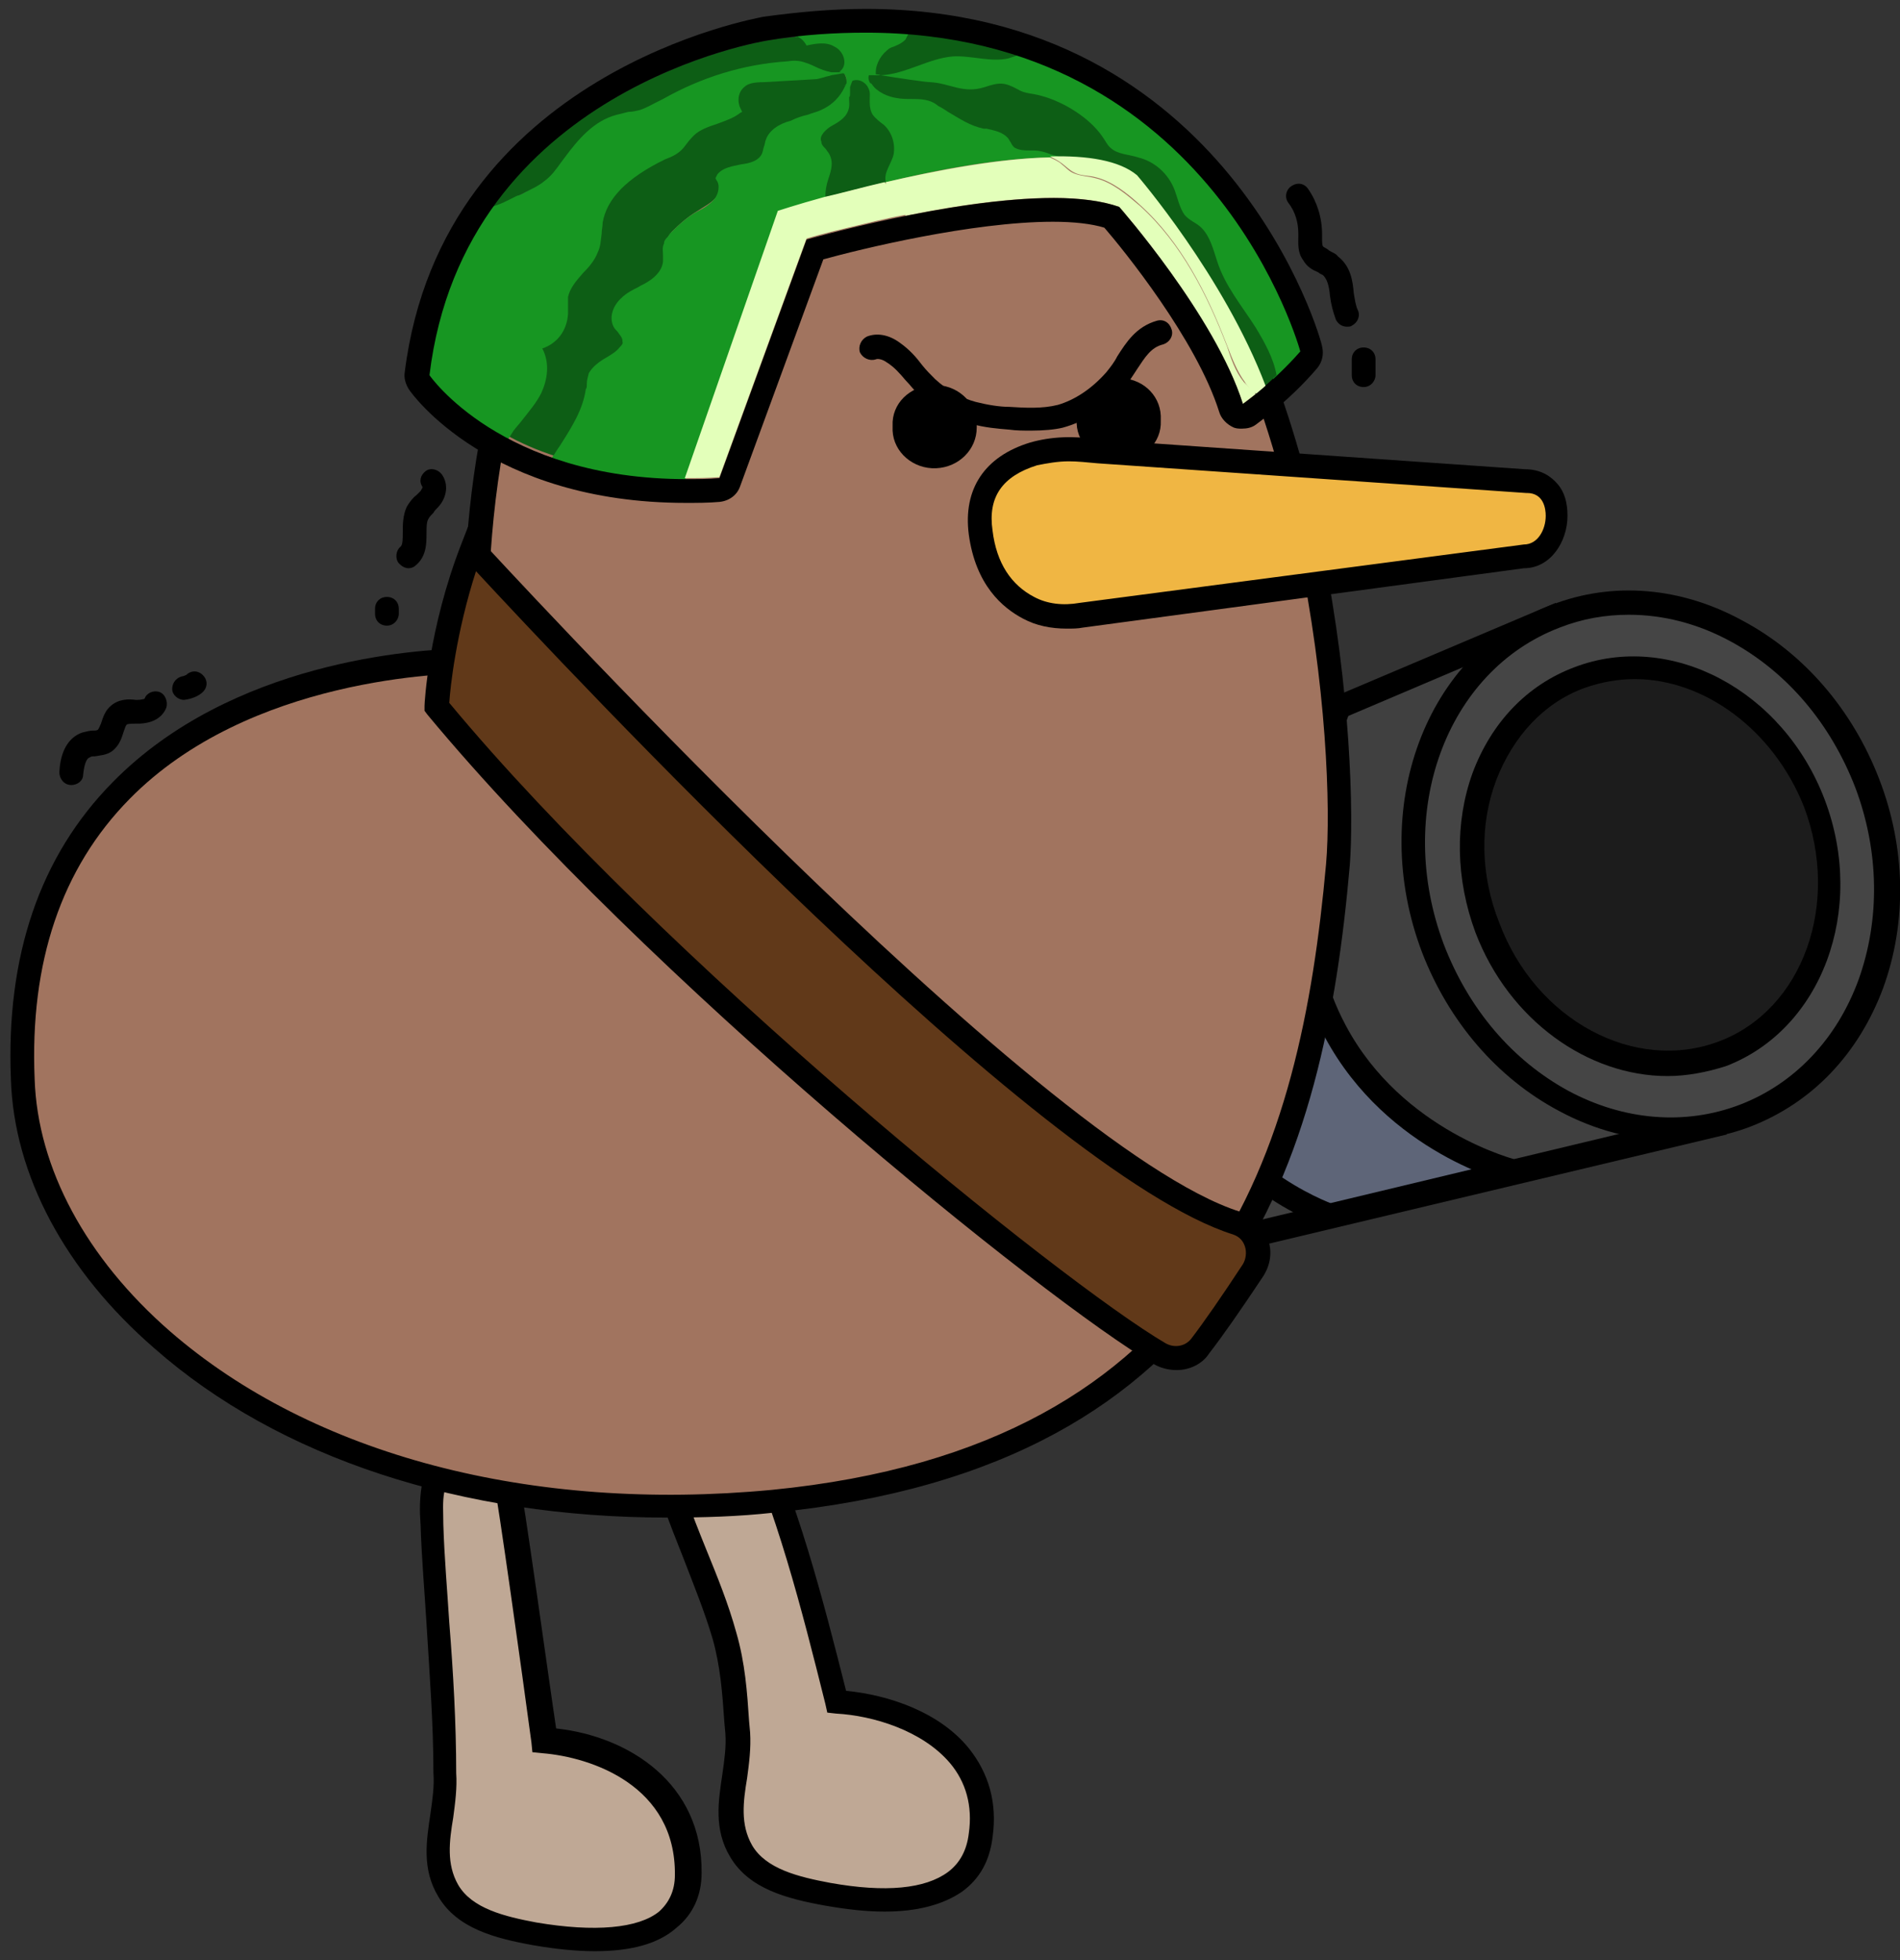 <?xml version="1.0" encoding="utf-8"?>
<!-- Generator: Adobe Illustrator 26.0.3, SVG Export Plug-In . SVG Version: 6.00 Build 0)  -->
<svg version="1.1" id="레이어_1" xmlns="http://www.w3.org/2000/svg" xmlns:xlink="http://www.w3.org/1999/xlink" x="0px"
	 y="0px" viewBox="0 0 192 198" style="enable-background:new 0 0 192 198;" xml:space="preserve">
<rect x="0" y="0" width="192" height="198" fill="#333333" stroke="none"/>
<style type="text/css">
	.st0{fill:#404040;}
	.st1{fill:#5E6578;}
	.st2{fill-rule:evenodd;clip-rule:evenodd;fill:#454545;}
	.st3{fill-rule:evenodd;clip-rule:evenodd;fill:#1C1C1C;}
	.st4{fill-rule:evenodd;clip-rule:evenodd;fill:#BFA895;}
	.st5{fill:#A1745F;}
	.st6{fill-rule:evenodd;clip-rule:evenodd;}
	.st7{fill:#F0B643;}
	.st8{fill:#179622;}
	.st9{fill:#0D5E15;}
	.st10{fill:#E3FFBA;}
	.st11{fill-rule:evenodd;clip-rule:evenodd;fill:#613919;}
</style>
<g>
	<g>
		<g id="XMLID_139_">
			<g>
				<g>
					<path class="st0" d="M168.8,100.9l4.1,12.7L163,116C166.3,111.9,168.3,106.6,168.8,100.9z"/>
				</g>
				<g>
					<path class="st0" d="M161,76.7l7.8,24.2c-0.5,5.7-2.5,11-5.8,15.1l-9.8,2.3c-8.7-2.3-16.5-9.3-20.3-19.2s-2.5-20.3,2.4-27.7
						l10.3-4.4C151.4,68.4,156.8,71.8,161,76.7z"/>
				</g>
				<g>
					<path class="st0" d="M156.4,62.5l4.6,14.2c-4.2-4.9-9.6-8.3-15.4-9.6L156.4,62.5z"/>
				</g>
				<g>
					<path class="st1" d="M153.2,118.4l-17.9,4.3c-7.2-3.1-13.4-9.4-16.6-17.9c-3.6-9.6-2.6-19.6,2-27l14.7-6.2
						c-4.9,7.5-6.2,17.9-2.4,27.7C136.6,109.1,144.5,116.1,153.2,118.4z"/>
				</g>
				<g>
					<path class="st0" d="M135.3,122.7l-32.9,7.8L92.3,89.7l28.3-12c-4.6,7.4-5.6,17.4-2,27C121.9,113.2,128.1,119.6,135.3,122.7z"
						/>
				</g>
			</g>
			<g>
				<g>
					<path d="M101.5,132L90.9,89l66.3-28.1l17.3,53.7L101.5,132z M93.7,90.4l9.6,38.6l68-16.3l-15.7-48.6L93.7,90.4z"/>
				</g>
			</g>
		</g>
		<g>
			<g>
				
					<ellipse transform="matrix(0.935 -0.355 0.355 0.935 -20.164 64.927)" class="st2" cx="166.8" cy="87.4" rx="23.5" ry="27"/>
			</g>
			<g>
				<path d="M169,115.2c-3.9,0-7.8-1-11.5-3c-6.2-3.3-11.1-9-13.8-16c-5.5-14.5,0.3-30.3,13.1-35.1c6.2-2.4,13.1-1.8,19.3,1.6
					c6.2,3.3,11.1,9,13.8,16s2.8,14.5,0.4,21.1c-2.5,6.7-7.2,11.6-13.4,14C174.3,114.8,171.7,115.2,169,115.2z M164.6,62.1
					c-2.4,0-4.7,0.4-7,1.3c-11.5,4.4-16.7,18.7-11.7,32c2.5,6.5,6.9,11.7,12.6,14.8c5.6,3,11.8,3.5,17.3,1.4s9.8-6.6,12-12.6
					c2.2-6.1,2.1-13-0.3-19.4l0,0c-2.5-6.5-6.9-11.7-12.6-14.8C171.6,63,168.1,62.1,164.6,62.1z"/>
			</g>
		</g>
		<g>
			<g>
				
					<ellipse transform="matrix(0.935 -0.355 0.355 0.935 -20.164 64.927)" class="st3" cx="166.8" cy="87.4" rx="17.7" ry="20.3"/>
			</g>
			<g>
				<path d="M168.5,108.7c-8,0-16-5.6-19.4-14.5c-2-5.4-2.1-11.1-0.3-16.1c1.9-5.1,5.5-8.9,10.3-10.7c9.7-3.7,21.1,2.3,25.3,13.4
					l0,0c4.2,11.1-0.3,23.2-10,26.9C172.5,108.3,170.5,108.7,168.5,108.7z M165.2,68.6c-1.7,0-3.4,0.3-5.1,0.9
					c-4.1,1.5-7.2,4.9-8.9,9.3c-1.7,4.5-1.6,9.6,0.3,14.4c3.7,9.9,13.7,15.2,22.2,12s12.3-13.9,8.6-23.7
					C179.2,73.7,172.2,68.6,165.2,68.6z"/>
			</g>
		</g>
		<g>
			<g>
				<path d="M152.9,119.6c-0.5-0.1-12.7-3.1-19-14.8c-4.8-8.9-4.7-20.2,0.2-33.7l2.3,0.8c-4.7,12.8-4.8,23.5-0.4,31.7
					c5.7,10.7,17.3,13.6,17.4,13.6L152.9,119.6z"/>
			</g>
		</g>
		<g>
			<g>
				<path d="M134.5,124.1c-0.4-0.1-10.4-3.2-16.2-14c-4.9-9.2-5.2-21-0.9-35.1l2.3,0.7c-4.1,13.4-3.9,24.6,0.7,33.2
					c5.3,9.9,14.6,12.8,14.7,12.9L134.5,124.1z"/>
			</g>
		</g>
	</g>
	<g>
		<g>
			<path class="st4" d="M66.5,145.5c-0.5-2.8-0.1-6.4,2.6-7.2c2.8-0.8,5.1,2.2,6.3,4.8c4.2,9.2,6.7,19,9.2,28.8
				c6.2,0.4,15.8,3.9,14.6,13.5c-1,8-11.2,6.7-15.4,6c-3.3-0.6-7-1.5-8.8-4.4c-2.2-3.7,0-7.9-0.3-11.9c-0.2-3.4-0.4-6.5-1.3-9.8
				C71.3,158.5,67.7,152.4,66.5,145.5z"/>
		</g>
		<g>
			<path d="M89.4,193.1c-1.8,0-3.7-0.2-6-0.6c-3.9-0.7-7.7-1.7-9.6-4.9c-1.7-2.8-1.2-5.7-0.8-8.4c0.2-1.4,0.4-2.8,0.3-4.1l-0.1-1.1
				c-0.2-2.9-0.4-5.7-1.2-8.5c-0.8-2.7-1.9-5.4-2.9-8c-1.5-3.8-3.1-7.7-3.8-11.8l0,0c-0.7-3.6,0.1-7.6,3.4-8.6
				c2.9-0.9,5.8,1.2,7.7,5.5c4.2,9,6.7,18.7,9.1,28.2c4.2,0.4,9.4,2.1,12.4,5.8c2,2.5,2.9,5.5,2.4,9c-0.3,2.4-1.3,4.2-3.1,5.5
				C95.3,192.4,92.7,193.1,89.4,193.1z M67.7,145.2c0.7,3.9,2.2,7.7,3.7,11.4c1.1,2.7,2.2,5.4,3,8.3c0.9,3.1,1.1,6,1.3,9l0.1,1.1
				c0.1,1.6-0.1,3.1-0.3,4.6c-0.4,2.4-0.7,4.7,0.5,6.8c1.4,2.4,4.7,3.2,7.9,3.8c5.6,1,9.6,0.6,11.9-1.1c1.2-0.9,1.9-2.2,2.1-3.9
				c0.4-2.8-0.3-5.2-1.9-7.1c-2.8-3.3-7.8-4.8-11.5-5l-0.9-0.1l-0.2-0.9c-2.4-9.6-4.9-19.5-9.1-28.6c-1-2.3-3-4.7-4.8-4.2
				C67.6,139.9,67.2,142.8,67.7,145.2L67.7,145.2z"/>
		</g>
	</g>
	<g>
		<g>
			<path class="st4" d="M43.7,150.5c0.1-0.9,0.4-1.7,0.9-2.5c1.1-1.8,3.8-2.7,5.3-1.3c0.7,0.7,1,1.7,1.3,2.7
				c0.5,2.2,3.9,26.5,3.9,26.5c6.2,0.4,14.7,4.2,14.6,13.5c-0.1,8.1-11.2,6.7-15.4,6c-3.3-0.6-7-1.5-8.8-4.4
				c-2.2-3.7,0-7.9-0.3-11.9c0-8.3-1-16.8-1.4-25.1C43.6,152.9,43.5,151.6,43.7,150.5z"/>
		</g>
		<g>
			<path d="M60.1,197.1c-1.8,0-3.9-0.2-6.2-0.6c-3.9-0.7-7.7-1.7-9.6-4.9c-1.7-2.8-1.2-5.7-0.8-8.4c0.2-1.4,0.4-2.8,0.3-4.1
				c0-5-0.4-10.1-0.7-15.1c-0.2-3.3-0.5-6.7-0.6-10c-0.1-1.3-0.1-2.5,0.1-3.8l0,0c0.2-1.2,0.5-2.1,1-3c0.8-1.3,2.3-2.3,3.9-2.5
				c1.3-0.2,2.4,0.2,3.3,1c1,1,1.4,2.3,1.6,3.3c0.5,2,3.1,21,3.8,25.6c7.4,0.8,14.8,5.6,14.7,14.6c0,2.3-0.9,4.2-2.5,5.5
				C66.5,196.4,63.7,197.1,60.1,197.1z M44.9,150.7c-0.2,1-0.1,2.1-0.1,3.3c0.1,3.3,0.4,6.7,0.6,9.9c0.4,5,0.7,10.2,0.7,15.2
				c0.1,1.5-0.1,3-0.3,4.5c-0.4,2.4-0.7,4.7,0.5,6.8c1.4,2.4,4.7,3.2,7.9,3.8c5.9,1,10.3,0.6,12.4-1.1c1-0.9,1.6-2.1,1.6-3.7
				c0.1-9-8.4-11.9-13.4-12.3l-1-0.1l-0.1-1c-0.9-6.7-3.4-24.6-3.8-26.3c-0.2-0.9-0.4-1.7-0.9-2.1c-0.4-0.4-0.9-0.4-1.3-0.3
				c-0.8,0.1-1.7,0.7-2.1,1.4C45.3,149.2,45,149.8,44.9,150.7L44.9,150.7z"/>
		</g>
	</g>
	<g>
		<g>
			<path class="st5" d="M48.3,66.8c0,0-47.7-1.3-46,42.2c0.9,23.1,30.5,47,75.8,42.6c45.6-4.5,54.5-34.9,57.1-64.3
				c1.2-13.2-3.1-83.4-47.7-81.7C43.9,7.3,48.3,66.8,48.3,66.8z"/>
		</g>
		<g>
			<path d="M67.4,153.3c-20.7,0-39.2-6-51.8-17.1c-9-7.8-14.2-17.5-14.5-27.2C0.6,96.6,4,86.5,11.4,79c12-12.2,30.5-13.4,35.6-13.5
				c-0.3-6.3-0.5-33.1,13.9-49.2C67.6,8.9,76.5,4.9,87.4,4.4C98.6,4,108.1,7.9,115.8,16c10.4,10.9,15.5,27.6,17.9,39.7
				c2.8,13.9,3.1,26.6,2.7,31.7c-2.6,29.8-11.6,60.8-58.2,65.4C74.6,153.2,71,153.3,67.4,153.3z M47.9,68c-2.7,0-22.7,0.4-34.8,12.7
				C6.2,87.7,3,97.2,3.5,109c0.3,9,5.2,18.1,13.7,25.5c14.4,12.5,36.5,18.3,60.8,16c44.8-4.4,53.4-34.4,56-63.2
				c1-11.4-1.9-50.6-19.9-69.6c-7.2-7.6-16.2-11.2-26.5-10.8C77.3,7.3,68.9,11,62.7,18C47.4,35.1,49.4,66.4,49.5,66.7l0.1,1.3h-1.3
				C48.2,68,48.1,68,47.9,68z"/>
		</g>
	</g>
	<g>
		<g>
			<g>
				<g>
					<g>
						<g>
							<path class="st6" d="M94.6,47.3L94.6,47.3c-2.3,0.1-4.3-1.6-4.4-3.8V43c-0.1-2.2,1.7-4,4.1-4.1c2.3-0.1,4.3,1.6,4.4,3.8v0.5
								C98.7,45.4,96.9,47.2,94.6,47.3"/>
						</g>
					</g>
				</g>
			</g>
		</g>
	</g>
	<g>
		<g>
			<g>
				<path class="st6" d="M113.2,46.6L113.2,46.6c-2.3,0.1-4.3-1.6-4.4-3.8v-0.5c-0.1-2.2,1.7-4,4.1-4.1s4.3,1.6,4.4,3.8v0.5
					C117.4,44.7,115.6,46.5,113.2,46.6"/>
			</g>
		</g>
	</g>
	<g>
		<g>
			<path class="st7" d="M154.2,48.6l-43.3-3c-2.1-0.4-4.3-0.4-6.4,0.2c-2.9,0.9-6,3-5.4,7.9c0.6,4.4,2.8,6.6,4.9,7.6
				c1.6,0.8,3.5,1,5.3,0.8l44.8-6.1C158,56.2,158.8,48.6,154.2,48.6z"/>
		</g>
		<g>
			<path d="M107.8,63.5c-1.6,0-3.1-0.3-4.4-1c-2.1-1.1-4.8-3.4-5.5-8.5c-0.6-4.6,1.6-7.9,6.2-9.3c2.1-0.6,4.4-0.7,6.9-0.3l43.1,3
				c1.7,0,2.7,0.8,3.3,1.5c0.7,0.8,1,1.9,1,3.2c0,2.6-1.7,5.3-4.4,5.3l-44.6,6C108.9,63.5,108.4,63.5,107.8,63.5z M108,46.6
				c-1.1,0-2.2,0.2-3.2,0.4c-3.5,1.1-5,3.2-4.5,6.6c0.4,3.3,1.9,5.5,4.2,6.7c1.3,0.7,2.9,0.9,4.6,0.6L154,55c1.4,0,2.2-1.5,2.2-2.9
				c0-0.7-0.2-2.3-1.9-2.3h-0.1l-43.3-3C109.8,46.7,108.9,46.6,108,46.6z"/>
		</g>
	</g>
	<g>
		<g id="XMLID_126_">
			<g>
				<path class="st8" d="M131.6,35.4c-0.1-0.2-6.3-22.7-28.7-30l-0.1,0l-1,0.3c-1,0.2-2,0.1-3.1,0c-0.8-0.1-1.6-0.2-2.5-0.2
					c-1.2,0.1-2.4,0.5-3.6,1c-1.2,0.4-2.4,0.9-3.7,0.9l-2.4,0.1l2.4,0.4c1.7,0.3,4.6,0.7,5,0.7c0.8,0,1.5,0.2,2.1,0.4
					c1,0.3,2,0.6,3.4,0.1c1.5-0.5,1.9-0.5,3.1,0.2c0.7,0.4,1.3,0.5,1.9,0.6c0.2,0,0.4,0.1,0.7,0.1c2.3,0.6,4.8,2.3,6,4
					c0.1,0.1,0.2,0.3,0.3,0.4c0.2,0.3,0.4,0.6,0.7,0.8c0.6,0.6,1.4,0.7,2.2,0.9c0.2,0,0.4,0.1,0.6,0.1c1.5,0.4,3,1.7,3.5,3.1
					c0.1,0.2,0.1,0.5,0.2,0.7c0.2,0.7,0.4,1.3,0.8,1.9c0.2,0.3,0.6,0.5,0.9,0.8c0.3,0.2,0.6,0.4,0.8,0.6c0.7,0.6,1,1.7,1.3,2.7
					c0.1,0.2,0.1,0.4,0.2,0.6c0.7,1.9,1.8,3.6,2.9,5.3c0.3,0.5,0.7,1,1,1.5c0.9,1.3,1.8,2.9,2.1,4.6l0.1,0.5l0.3-0.3
					c0.7-0.7,1.5-1.5,2.3-2.4l0.1-0.1L131.6,35.4z"/>
				<g>
					<path class="st9" d="M129,37.9c-0.4,0.4-0.8,0.8-1.2,1.1c-4.2-11.1-13-21.2-13-21.2c-1.8-1.4-5-1.9-8.8-1.9
						c-0.5-0.2-1.1-0.4-1.7-0.4c-0.7,0-1.4,0-1.9-0.4c-0.3-0.3-0.5-0.6-0.7-0.9c-0.6-0.7-1.5-0.8-2.4-1c-1.8-0.5-3-1.5-4.6-2.4
						c-1.2-0.7-2.7-0.4-4.1-0.6c-0.9-0.1-2.1-0.6-2.7-1.5c-0.3-0.4-0.4-0.9-0.3-1.5c0,0.1,0.3,0.2,0.7,0.3v0.1c0.2,0,0.5,0,0.7,0
						l0,0c1.8,0.3,4.6,0.7,5,0.7c2,0.1,3.3,1.2,5.5,0.5c1.5-0.5,2-0.5,3.3,0.2c0.8,0.5,1.5,0.4,2.5,0.7c2.2,0.6,4.8,2.2,6.1,4.1
						c0.3,0.4,0.5,0.9,0.9,1.2c0.7,0.6,1.8,0.6,2.7,0.9c1.7,0.4,3.1,1.7,3.7,3.3c0.3,0.8,0.5,1.8,1,2.5c0.5,0.6,1.2,0.8,1.7,1.3
						c0.9,0.9,1.2,2.2,1.6,3.4c0.8,2.5,2.5,4.5,3.9,6.7C127.8,34.6,128.7,36.2,129,37.9z"/>
				</g>
				<path class="st8" d="M106.2,15.6c-0.5-0.2-1.1-0.4-1.8-0.4c-0.1,0-0.2,0-0.3,0c-0.5,0-1.1,0-1.6-0.3c-0.1-0.1-0.2-0.2-0.3-0.4
					c-0.1-0.2-0.2-0.3-0.3-0.5c-0.6-0.7-1.4-0.8-2.2-1L99.4,13c-1.4-0.3-2.4-1-3.6-1.7c-0.3-0.2-0.6-0.4-1-0.6C94,10,93,10,92,10
					c-0.4,0-0.9,0-1.4-0.1c-0.8-0.1-2-0.6-2.5-1.4L88,8.4l-0.6,0.3l0.1,0.2c0.1,0.2,0.2,0.3,0.2,0.6c0,0.1,0,0.2,0,0.3
					c0,0.6,0,1.3,0.4,1.9c0.2,0.3,0.5,0.5,0.8,0.7c0.1,0.1,0.2,0.1,0.3,0.2c0.8,0.6,1.2,1.7,0.9,2.7c-0.1,0.3-0.2,0.5-0.3,0.8
					c-0.3,0.7-0.6,1.3-0.5,2v0.4l0.3-0.1c3.6-0.9,10.5-2.4,16.5-2.5l1.2,0L106.2,15.6z"/>
				<g>
					<path class="st9" d="M102.8,5.6c-0.3,0.1-0.6,0.2-0.9,0.3c-1.8,0.4-3.7-0.3-5.6-0.2c-2.5,0.2-4.8,1.8-7.3,1.9l0,0
						c-0.3,0-0.5-0.1-0.7-0.1c0-1.1,0.6-2.1,1.6-2.6C90.4,4.6,91,4.4,91.3,4c0.2-0.2,0.3-0.4,0.3-0.6C95.8,3.7,99.5,4.5,102.8,5.6z"
						/>
				</g>
				<path class="st8" d="M91.7,3.1c-3.3-0.3-6.9-0.2-11.1,0.2l-0.6,0.1l0.6,0.5c0.3,0.3,0.6,0.4,0.7,0.7l0.1,0.2l0.5-0.1
					c0.8-0.1,1.6-0.2,2.4,0.2C84.6,5,85,5.5,85.1,5.9c0,0.2,0.1,0.6-0.2,0.9c-0.1,0.1-0.2,0.2-0.3,0.3l-1.7,0.8l1.8-0.4
					c0.4-0.1,0.7,0,0.7,0.1c0.2,0.3,0.1,0.7,0,1.1l0.5,0.2c0.1-0.3,0.4-0.5,0.7-0.5c0.4,0,0.7,0.2,0.9,0.5l0.1,0.2l0.7-0.3l-0.2-0.2
					c-0.3-0.3-0.4-0.7-0.3-1c0.1,0,0.3,0,0.5,0h0.2V7.3c0-0.9,0.6-1.9,1.4-2.4l0.2-0.1c0.5-0.2,1-0.4,1.4-0.8l0.5-1L91.7,3.1z"/>
				<g>
					<path class="st9" d="M89.3,12.6c0.8,0.7,1.2,1.9,1,3c-0.2,0.9-1,1.8-0.8,2.7v0.1c-2.4,0.6-4.6,1.1-6.3,1.6
						c-0.1-1.5,1.2-3.1,0.4-4.3c-0.2-0.4-0.6-0.6-0.8-1.1c-0.2-0.7,0.4-1.4,1-1.8c0.6-0.4,1.4-0.8,1.7-1.5c0.2-0.6,0-1.3,0-1.9
						c0-0.2,0-0.4,0.1-0.6c0.3-1,1.6-0.9,2.1,0c0.1,0.2,0.2,0.4,0.2,0.7c0,0.7-0.1,1.5,0.3,2.1C88.5,12,88.9,12.3,89.3,12.6z"/>
				</g>
				<g>
					<path class="st8" d="M89,7.6c-0.2,0-0.5,0-0.7,0V7.5C88.5,7.5,88.7,7.5,89,7.6z"/>
				</g>
				<g>
					<path class="st9" d="M85.4,7.6c0.2,0.4,0.2,0.9,0,1.3c0,0.1,0,0.1-0.1,0.1c-0.5,1.1-1.4,2.1-2.5,2.6c-0.9,0.4-1.9,0.4-2.9,0.7
						c-1,0.3-2.1,0.8-2.4,1.8c-0.2,0.5-0.2,1.1-0.5,1.6c-0.8,1.4-3.4,0.7-4.4,2c0.5,0.6,0.3,1.6-0.2,2.2c-0.5,0.6-1.3,1-1.9,1.4
						c-1,0.6-1.8,1.3-2.6,2.1c-0.2,0.3-0.5,0.6-0.6,0.9c-0.2,0.6,0.1,1.3,0,1.9c-0.1,1-0.9,1.7-1.7,2.3c-0.8,0.5-1.8,0.9-2.5,1.5
						c-0.7,0.7-1.2,1.8-0.7,2.6c0.3,0.5,0.9,0.9,0.9,1.5c0,0.3-0.1,0.6-0.3,0.8c-0.8,1.1-2.5,1.4-3.1,2.6c-0.2,0.5-0.3,1.1-0.3,1.6
						c-0.4,2.6-2.1,4.7-3.4,7c-1.9-0.6-3.7-1.4-5.1-2.2c0.2-0.3,0.4-0.6,0.6-0.9c1-1.3,2.1-2.4,2.8-3.8c0.7-1.4,0.9-3.3-0.1-4.5
						c1.5-0.3,2.8-1.7,2.8-3.3c0-0.6-0.1-1.2,0-1.8c0.3-1.8,2.4-2.8,3.1-4.5c0.4-0.9,0.3-1.9,0.5-2.9c0.6-3.1,3.6-5.2,6.3-6.6
						c0.6-0.3,1.3-0.6,1.8-1.1c0.4-0.4,0.6-0.8,1-1.2c1.2-1.2,3.3-1.2,4.7-2.3c-0.6-0.8-0.4-2,0.4-2.6c0.6-0.4,1.4-0.5,2.1-0.6
						c1.7-0.1,3.5-0.2,5.2-0.3c0.3,0,1-0.2,1.6-0.3c0.2,0,0.4,0,0.5-0.1C84.9,7.3,85.3,7.3,85.4,7.6z"/>
				</g>
				<path class="st8" d="M85.9,9.4V8.8l0.4-1.1l-0.8,0.8c-0.1,0.1-0.1,0.2-0.1,0.2c-0.5,1.1-1.3,1.9-2.4,2.4
					c-0.4,0.2-0.9,0.3-1.4,0.5c-0.5,0.1-1.1,0.3-1.7,0.6c-1.2,0.3-2.2,1-2.5,1.9c-0.1,0.2-0.1,0.5-0.2,0.7c-0.1,0.3-0.1,0.6-0.3,0.9
					c-0.4,0.6-1.2,0.8-2,0.9c-0.9,0.2-1.8,0.3-2.4,1L72.3,18l0.1,0.2c0.4,0.5,0.2,1.4-0.2,1.9c-0.5,0.6-1.2,1-1.8,1.3
					c-0.9,0.5-1.7,1.2-2.7,2.2c-0.1,0.1-0.1,0.2-0.2,0.3c-0.2,0.2-0.4,0.4-0.4,0.7C66.9,25,67,25.4,67,25.8c0,0.2,0,0.4,0,0.6
					c-0.1,1.1-1.1,1.8-1.6,2.1c-0.3,0.2-0.6,0.3-0.9,0.5c-0.6,0.3-1.2,0.6-1.7,1.1c-0.8,0.7-1.3,1.9-0.8,2.9
					c0.1,0.2,0.3,0.4,0.4,0.5c0.2,0.3,0.5,0.6,0.5,0.9l0,0.1c0.1,0.2-0.1,0.4-0.3,0.6c-0.3,0.4-0.8,0.7-1.3,1
					c-0.7,0.4-1.4,0.9-1.8,1.6c-0.1,0.4-0.2,0.7-0.2,1.1c0,0.2,0,0.4-0.1,0.5c-0.3,2.1-1.4,3.8-2.6,5.7c-0.3,0.4-0.5,0.8-0.8,1.2
					l-0.2,0.3l0.3,0.1c3.9,1.3,8.3,2,13.1,2h0.2l9.4-27c0.5-0.1,2.2-0.7,4.6-1.4l0.2-0.1l0-0.2c0-0.6,0.1-1.2,0.3-1.8
					c0.3-0.9,0.6-1.8,0-2.7c-0.1-0.1-0.2-0.3-0.3-0.4c-0.2-0.2-0.4-0.4-0.4-0.7c-0.3-0.6,0.6-1.3,0.9-1.5c0.7-0.4,1.5-0.8,1.8-1.6
					c0.2-0.5,0.1-0.9,0.1-1.4C85.9,9.8,85.9,9.6,85.9,9.4z M85.5,8.6l0,0.1l-0.2-0.1C85.4,8.7,85.4,8.7,85.5,8.6z M85.7,8.8
					L85.7,8.8c0.1,0,0.1,0,0.1,0H85.7z"/>
				<g>
					<path class="st9" d="M84.3,4.7c0.9,0.4,1.4,1.7,0.7,2.4c-0.1,0.1-0.3,0.2-0.4,0.3c-0.2,0-0.4,0-0.5,0.1c-0.9,0-2-0.8-3-1.1
						c-0.5-0.1-1.1-0.1-1.7-0.1C75.1,6.6,70.8,8,67,10.1c-0.7,0.4-1.5,0.9-2.3,1.1c-0.8,0.3-1.6,0.3-2.4,0.5
						c-2.2,0.6-3.9,2.4-5.2,4.3c-0.6,0.8-1.2,1.7-2,2.3c-0.6,0.5-1.3,0.8-2,1.1c-0.7,0.3-2.2,1.2-3.5,1.6
						C59.8,6.9,77.5,4.1,77.5,4.1c1.1-0.2,2.1-0.3,3.1-0.4c0.4,0.2,0.7,0.5,0.9,0.9C82.4,4.4,83.5,4.2,84.3,4.7z"/>
				</g>
				<g>
					<path class="st9" d="M84.6,7.4c-0.2,0.1-0.3,0.1-0.5,0.1C84.2,7.4,84.4,7.4,84.6,7.4z"/>
				</g>
				<path class="st8" d="M84,7.3c-0.5-0.1-1.1-0.3-1.7-0.6c-0.4-0.2-0.7-0.3-1-0.4c-0.6-0.2-1.1-0.2-1.8-0.1
					c-4.4,0.3-8.6,1.6-12.5,3.8c-0.2,0.1-0.4,0.2-0.6,0.3c-0.6,0.3-1.1,0.6-1.7,0.8c-0.4,0.1-0.8,0.2-1.2,0.2
					c-0.4,0.1-0.8,0.2-1.2,0.3c-2.3,0.6-3.9,2.5-5.3,4.4l-0.3,0.4c-0.5,0.7-1,1.4-1.7,1.9c-0.6,0.5-1.3,0.8-1.9,1.1
					c-0.2,0.1-0.5,0.3-0.9,0.4c-0.8,0.4-1.7,0.9-2.6,1.1l-0.1,0l0,0.1c-3.5,4.9-5.6,10.6-6.4,16.9l0,0.1l0.1,0.1
					c0.1,0.1,2.4,3.5,7.8,6.4l0.2,0.1l0.7-1.1c0.3-0.4,0.6-0.7,0.9-1.1c0.7-0.9,1.4-1.7,1.9-2.7c0.6-1.3,0.9-3,0.1-4.5
					c1.5-0.5,2.5-1.8,2.6-3.5c0-0.2,0-0.4,0-0.6c0-0.4,0-0.8,0-1.1c0.2-0.9,0.8-1.6,1.5-2.4c0.6-0.6,1.2-1.3,1.5-2.1
					c0.3-0.6,0.3-1.2,0.4-1.9c0-0.4,0.1-0.7,0.1-1.1c0.4-2.4,2.4-4.5,6.3-6.4c0.8-0.3,1.4-0.6,1.9-1.2c0.3-0.4,0.6-0.8,1-1.2
					c0.6-0.6,1.5-0.9,2.4-1.2c0.8-0.3,1.7-0.6,2.3-1.1l0.2-0.1l-0.1-0.2c-0.4-0.7-0.4-1.7,0.3-2.3c0.4-0.4,1.1-0.5,2-0.5L82.4,8
					c0.2,0,0.5-0.1,0.9-0.2c0.2-0.1,0.5-0.1,0.7-0.2l1.8-0.3L84,7.3z"/>
				<path class="st10" d="M127.9,39c-4.2-11.1-13-21.3-13-21.3c-1.8-1.5-5-2-8.8-1.9c0.4,0.2,0.8,0.4,1.2,0.7
					c0.4,0.3,0.8,0.7,1.2,0.9c0.7,0.4,1.5,0.3,2.2,0.5c1.7,0.4,3.3,1.7,4.5,2.8c4.2,3.8,6.8,9,8.8,14.2c0.5,1.3,1,2.6,1.8,3.7
					c0.1,0.2,0.3,0.4,0.5,0.6c-0.2-0.2-0.4-0.4-0.6-0.6c-0.9-1.1-1.3-2.4-1.7-3.6c-2-5.2-4.6-10.4-8.8-14.2
					c-1.3-1.1-2.8-2.4-4.5-2.8c-0.7-0.2-1.5-0.2-2.2-0.5c-0.5-0.2-0.8-0.6-1.2-0.9c-0.3-0.3-0.8-0.5-1.2-0.7
					c-5.1,0.1-11.4,1.3-16.6,2.5c0,0.2,0.1,0.4,0.3,0.6c-0.1-0.2-0.3-0.4-0.4-0.6c-2.2,0.5-4.3,1.1-6.1,1.5c0,0,0,0,0,0
					c-2.9,0.8-4.7,1.4-4.7,1.4l-9.4,27c1.1,0,2.3,0,3.5-0.1l8.8-24.1c0,0,1.6-0.5,4.2-1.1c0,0,0,0,0,0c1.7-0.4,3.6-0.9,5.8-1.3
					c0,0,0,0.1,0,0.1c7.3-1.5,16.6-2.7,21.6-0.9c0,0,9.6,11,12.5,19.9c0,0,0.5-0.4,1.3-1c-0.1-0.1-0.3-0.3-0.5-0.4
					c0.2,0.2,0.4,0.3,0.6,0.4C127.2,39.6,127.6,39.3,127.9,39z"/>
			</g>
		</g>
		<g>
			<g>
				<path d="M87.5,3.3c35.2,0,43.9,32.2,43.9,32.2c-2.8,3.2-5.8,5.3-5.8,5.3c-2.8-8.9-12.5-19.9-12.5-19.9c-1.7-0.6-4-0.9-6.6-0.9
					c-10.4,0-25,4.2-25,4.2l-8.8,24.1c-1.1,0.1-2.2,0.1-3.3,0.1c-18.8,0-26-10.5-26-10.5c3.5-29,34.1-33.8,34.1-33.8
					C81,3.5,84.4,3.3,87.5,3.3 M87.5,0.9c-3.3,0-6.8,0.3-10.4,0.8c-0.3,0.1-32.4,5.5-36.2,35.9c-0.1,0.6,0.1,1.2,0.4,1.7
					c0.3,0.5,8.2,11.5,28,11.5c1.1,0,2.3,0,3.4-0.1c1-0.1,1.8-0.7,2.1-1.6l8.4-22.9c3.6-1,15-3.8,23.2-3.8c2.1,0,3.9,0.2,5.2,0.6
					c1.9,2.2,9.3,11.3,11.6,18.6c0.2,0.7,0.8,1.3,1.5,1.6c0.3,0.1,0.5,0.1,0.8,0.1c0.5,0,1-0.1,1.4-0.4c0.1-0.1,3.3-2.3,6.2-5.7
					c0.5-0.6,0.7-1.4,0.5-2.2C133.6,34.5,124.2,0.9,87.5,0.9L87.5,0.9z"/>
			</g>
		</g>
	</g>
	<g>
		<g>
			<path class="st11" d="M44.2,71.4c0,0,0.3-7.5,3.6-15.9c0,0,56.1,61.5,77.3,68.1c2,0.6,2.8,3,1.7,4.7c-1.6,2.4-3.6,5.5-5.3,7.6
				c-1,1.3-2.8,1.6-4.2,0.8C105.7,129.9,65.5,97.2,44.2,71.4z"/>
		</g>
		<g>
			<path d="M118.9,138.4c-0.8,0-1.6-0.2-2.3-0.6c-11.1-6.5-51.3-39-73.4-65.6l-0.3-0.4v-0.5c0-0.3,0.4-7.8,3.7-16.3l0.7-1.8l1.3,1.4
				c0.6,0.6,56.1,61.3,76.7,67.8c1.3,0.4,2.3,1.4,2.8,2.7c0.5,1.3,0.3,2.7-0.5,3.9c-2.2,3.3-4,5.9-5.4,7.7
				C121.5,137.8,120.2,138.4,118.9,138.4z M45.4,71c21.6,26,61.8,58.5,72.4,64.7c0.9,0.5,2,0.3,2.6-0.5c1.3-1.7,3.1-4.3,5.2-7.5
				c0.3-0.5,0.4-1.2,0.2-1.8c-0.2-0.6-0.6-1-1.2-1.2c-19.7-6.2-67.6-57.4-76.5-67C46.1,63.9,45.5,69.4,45.4,71z"/>
		</g>
	</g>
	<g>
		<g>
			<path d="M104.2,43.5c-0.8,0-1.5,0-2.2-0.1c-1.2-0.1-2.5-0.2-3.9-0.6c-1.8-0.5-3.6-1.5-5.1-2.8c-0.6-0.5-1-1.1-1.5-1.6
				c-0.6-0.7-1.1-1.3-1.9-1.8c-0.4-0.3-0.9-0.4-1.1-0.3c-0.6,0.2-1.3-0.1-1.6-0.7C86.7,35,87,34.3,87.6,34c1-0.4,2.2-0.2,3.3,0.6
				c1,0.7,1.7,1.5,2.3,2.3c0.4,0.5,0.8,0.9,1.3,1.4c1.2,1.1,2.6,1.9,4.1,2.3c1.2,0.3,2.4,0.5,3.4,0.5c1.6,0.1,3.3,0.2,4.9-0.2
				c1.7-0.5,3.4-1.6,4.9-3.3c0.4-0.5,0.8-1,1.1-1.6c0.9-1.4,1.9-3,4-3.6c0.7-0.2,1.3,0.2,1.5,0.9c0.2,0.6-0.2,1.3-0.9,1.5
				c-1.2,0.3-1.8,1.3-2.6,2.5c-0.4,0.6-0.8,1.3-1.4,1.9c-1.8,2.1-3.9,3.4-6.1,4C106.6,43.4,105.4,43.5,104.2,43.5z"/>
		</g>
	</g>
	<g>
		<g>
			<g>
				<path d="M41.3,57.4c-0.4,0-0.7-0.2-1-0.5c-0.4-0.5-0.3-1.3,0.2-1.7c0.2-0.2,0.2-0.8,0.2-1.4c0-0.8,0-1.7,0.4-2.6
					c0.3-0.5,0.6-0.9,1-1.2c0.1-0.1,0.3-0.3,0.4-0.4c0.1-0.2,0.2-0.3,0.2-0.4c-0.4-0.6-0.2-1.2,0.3-1.6c0.5-0.4,1.3-0.2,1.7,0.4
					c0.6,0.9,0.5,2.2-0.4,3.2c-0.2,0.2-0.4,0.4-0.5,0.6c-0.2,0.2-0.4,0.4-0.5,0.6c-0.2,0.3-0.2,0.9-0.2,1.5c0,1,0,2.4-1.2,3.3
					C41.8,57.3,41.5,57.4,41.3,57.4z"/>
			</g>
		</g>
		<g>
			<g>
				<path d="M39.1,63.2c-0.7,0-1.2-0.5-1.2-1.2v-0.5c0-0.7,0.5-1.2,1.2-1.2s1.2,0.5,1.2,1.2V62C40.3,62.6,39.8,63.2,39.1,63.2z"/>
			</g>
		</g>
		<g>
			<g>
				<path d="M136.1,33c-0.5,0-0.9-0.3-1.1-0.7c-0.3-0.8-0.5-1.6-0.6-2.4c-0.1-1.1-0.3-1.7-0.7-2.1c-0.2-0.1-0.4-0.2-0.5-0.3
					c-0.5-0.2-1.1-0.5-1.5-1.2c-0.6-0.8-0.5-1.7-0.5-2.4v-0.3c0-1.1-0.3-2.2-1-3.1c-0.4-0.5-0.3-1.3,0.3-1.7
					c0.6-0.4,1.3-0.3,1.7,0.3c0.9,1.3,1.4,2.9,1.4,4.6V24c0,0.4,0,0.8,0.1,0.9s0.4,0.2,0.6,0.4c0.3,0.2,0.7,0.3,0.9,0.6
					c1.3,1,1.5,2.5,1.6,3.7c0.1,0.6,0.2,1.3,0.4,1.7c0.3,0.6,0,1.3-0.6,1.6C136.5,33,136.3,33,136.1,33z"/>
			</g>
		</g>
		<g>
			<g>
				<path d="M137.8,39.1c-0.7,0-1.2-0.5-1.2-1.2v-1.6c0-0.7,0.5-1.2,1.2-1.2s1.2,0.5,1.2,1.2v1.6C139,38.5,138.5,39.1,137.8,39.1z"
					/>
			</g>
		</g>
		<g>
			<g>
				<path d="M7.2,79.3L7.2,79.3C6.5,79.3,6,78.7,6,78c0.1-2.1,0.9-3.5,2.3-4c0.4-0.1,0.8-0.2,1.1-0.2c0.2,0,0.4,0,0.5-0.1
					s0.2-0.4,0.3-0.6c0.2-0.6,0.4-1.3,1-1.8c0.8-0.7,1.8-0.7,2.5-0.6h0.2c0.4,0,0.6-0.1,0.7-0.1c0.2-0.6,0.9-0.9,1.5-0.7
					c0.6,0.2,0.9,1,0.7,1.6c-0.4,1-1.4,1.6-2.9,1.6h-0.2c-0.3,0-0.8,0-0.9,0.1c-0.1,0.1-0.2,0.4-0.3,0.7c-0.2,0.6-0.4,1.4-1.2,2
					c-0.6,0.4-1.2,0.4-1.7,0.5c-0.2,0-0.4,0-0.5,0.1c-0.4,0.1-0.6,0.8-0.7,1.8C8.4,78.8,7.9,79.3,7.2,79.3z"/>
			</g>
		</g>
		<g>
			<g>
				<path d="M18.6,70.7c-0.6,0-1.2-0.5-1.2-1.1c0-0.7,0.5-1.2,1.1-1.3c0.1,0,0.2-0.1,0.3-0.1c0.5-0.5,1.2-0.5,1.7,0s0.5,1.2,0,1.7
					C20.1,70.3,19.4,70.6,18.6,70.7C18.7,70.7,18.7,70.7,18.6,70.7z"/>
			</g>
		</g>
	</g>
</g>
</svg>

